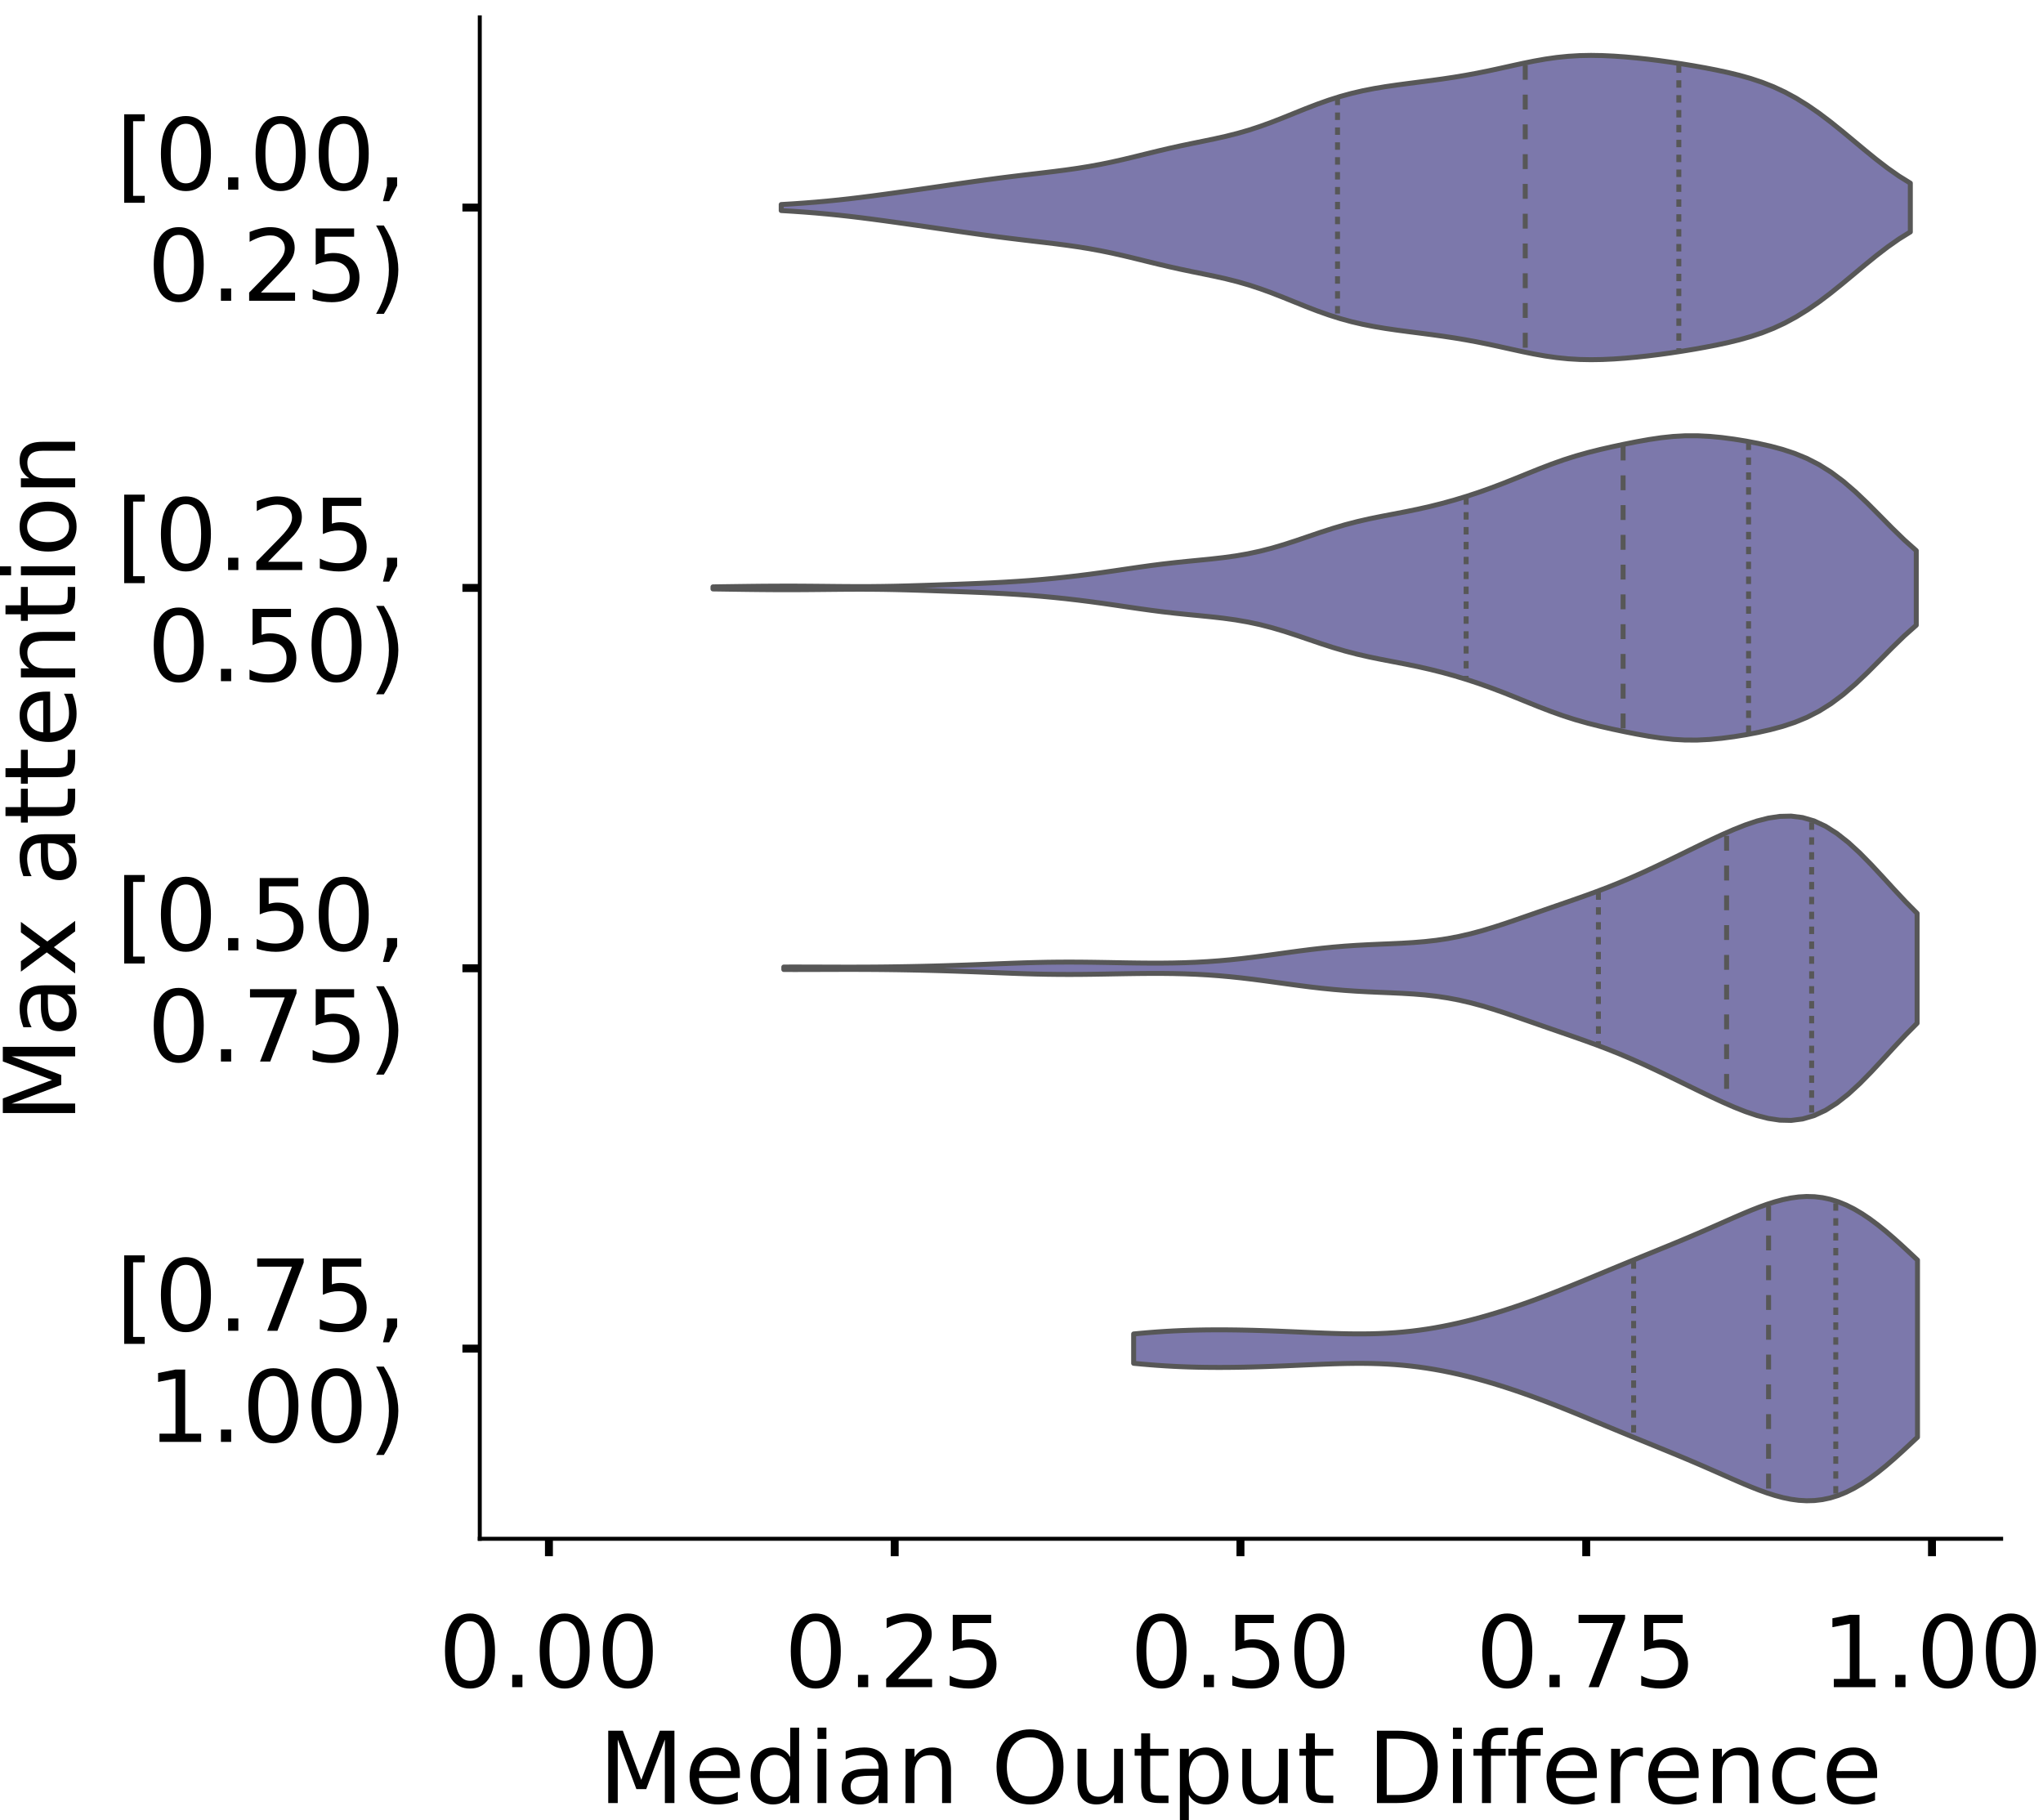 <?xml version="1.0" encoding="utf-8" standalone="no"?>
<!DOCTYPE svg PUBLIC "-//W3C//DTD SVG 1.1//EN"
  "http://www.w3.org/Graphics/SVG/1.1/DTD/svg11.dtd">
<!-- Created with matplotlib (https://matplotlib.org/) -->
<svg height="366.833pt" version="1.1" viewBox="0 0 411.77 366.833" width="411.77pt" xmlns="http://www.w3.org/2000/svg" xmlns:xlink="http://www.w3.org/1999/xlink">
 <defs>
  <style type="text/css">
*{stroke-linecap:butt;stroke-linejoin:round;}
  </style>
 </defs>
 <g id="figure_1">
  <g id="patch_1">
   <path d="M 0 366.833 
L 411.77 366.833 
L 411.77 -0 
L 0 -0 
z
" style="fill:#ffffff;"/>
  </g>
  <g id="axes_1">
   <g id="patch_2">
    <path d="M 96.7 310.133 
L 403.333 310.133 
L 403.333 3.5 
L 96.7 3.5 
z
" style="fill:#ffffff;"/>
   </g>
   <g id="PolyCollection_1">
    <defs>
     <path d="M 157.454 -324.397 
L 157.454 -325.612 
L 159.753 -325.751 
L 162.052 -325.911 
L 164.351 -326.092 
L 166.649 -326.298 
L 168.948 -326.528 
L 171.247 -326.781 
L 173.545 -327.057 
L 175.844 -327.35 
L 178.143 -327.658 
L 180.442 -327.975 
L 182.74 -328.299 
L 185.039 -328.628 
L 187.338 -328.959 
L 189.637 -329.292 
L 191.935 -329.625 
L 194.234 -329.956 
L 196.533 -330.281 
L 198.832 -330.598 
L 201.13 -330.904 
L 203.429 -331.195 
L 205.728 -331.475 
L 208.027 -331.746 
L 210.325 -332.015 
L 212.624 -332.293 
L 214.923 -332.59 
L 217.222 -332.919 
L 219.52 -333.29 
L 221.819 -333.711 
L 224.118 -334.183 
L 226.417 -334.701 
L 228.715 -335.252 
L 231.014 -335.818 
L 233.313 -336.38 
L 235.612 -336.92 
L 237.91 -337.431 
L 240.209 -337.912 
L 242.508 -338.38 
L 244.807 -338.856 
L 247.105 -339.369 
L 249.404 -339.948 
L 251.703 -340.61 
L 254.001 -341.363 
L 256.3 -342.199 
L 258.599 -343.096 
L 260.898 -344.025 
L 263.196 -344.948 
L 265.495 -345.833 
L 267.794 -346.649 
L 270.093 -347.377 
L 272.391 -348.008 
L 274.69 -348.543 
L 276.989 -348.994 
L 279.288 -349.376 
L 281.586 -349.71 
L 283.885 -350.016 
L 286.184 -350.31 
L 288.483 -350.61 
L 290.781 -350.927 
L 293.08 -351.273 
L 295.379 -351.656 
L 297.678 -352.08 
L 299.976 -352.544 
L 302.275 -353.039 
L 304.574 -353.549 
L 306.873 -354.051 
L 309.171 -354.518 
L 311.47 -354.926 
L 313.769 -355.253 
L 316.068 -355.486 
L 318.366 -355.623 
L 320.665 -355.668 
L 322.964 -355.63 
L 325.263 -355.524 
L 327.561 -355.361 
L 329.86 -355.151 
L 332.159 -354.901 
L 334.457 -354.616 
L 336.756 -354.298 
L 339.055 -353.95 
L 341.354 -353.572 
L 343.652 -353.163 
L 345.951 -352.717 
L 348.25 -352.223 
L 350.549 -351.663 
L 352.847 -351.015 
L 355.146 -350.251 
L 357.445 -349.345 
L 359.744 -348.276 
L 362.042 -347.03 
L 364.341 -345.605 
L 366.64 -344.012 
L 368.939 -342.274 
L 371.237 -340.427 
L 373.536 -338.518 
L 375.835 -336.601 
L 378.134 -334.731 
L 380.432 -332.965 
L 382.731 -331.35 
L 385.03 -329.923 
L 385.03 -320.085 
L 385.03 -320.085 
L 382.731 -318.658 
L 380.432 -317.044 
L 378.134 -315.277 
L 375.835 -313.408 
L 373.536 -311.49 
L 371.237 -309.581 
L 368.939 -307.735 
L 366.64 -305.997 
L 364.341 -304.403 
L 362.042 -302.978 
L 359.744 -301.732 
L 357.445 -300.663 
L 355.146 -299.757 
L 352.847 -298.993 
L 350.549 -298.345 
L 348.25 -297.785 
L 345.951 -297.292 
L 343.652 -296.846 
L 341.354 -296.436 
L 339.055 -296.058 
L 336.756 -295.71 
L 334.457 -295.392 
L 332.159 -295.107 
L 329.86 -294.858 
L 327.561 -294.648 
L 325.263 -294.485 
L 322.964 -294.378 
L 320.665 -294.341 
L 318.366 -294.385 
L 316.068 -294.522 
L 313.769 -294.756 
L 311.47 -295.083 
L 309.171 -295.49 
L 306.873 -295.957 
L 304.574 -296.459 
L 302.275 -296.969 
L 299.976 -297.464 
L 297.678 -297.928 
L 295.379 -298.352 
L 293.08 -298.735 
L 290.781 -299.081 
L 288.483 -299.399 
L 286.184 -299.698 
L 283.885 -299.993 
L 281.586 -300.298 
L 279.288 -300.632 
L 276.989 -301.015 
L 274.69 -301.465 
L 272.391 -302 
L 270.093 -302.631 
L 267.794 -303.359 
L 265.495 -304.175 
L 263.196 -305.06 
L 260.898 -305.984 
L 258.599 -306.912 
L 256.3 -307.81 
L 254.001 -308.645 
L 251.703 -309.398 
L 249.404 -310.06 
L 247.105 -310.639 
L 244.807 -311.153 
L 242.508 -311.629 
L 240.209 -312.096 
L 237.91 -312.578 
L 235.612 -313.088 
L 233.313 -313.629 
L 231.014 -314.19 
L 228.715 -314.757 
L 226.417 -315.307 
L 224.118 -315.825 
L 221.819 -316.297 
L 219.52 -316.718 
L 217.222 -317.089 
L 214.923 -317.418 
L 212.624 -317.716 
L 210.325 -317.993 
L 208.027 -318.262 
L 205.728 -318.533 
L 203.429 -318.813 
L 201.13 -319.105 
L 198.832 -319.41 
L 196.533 -319.727 
L 194.234 -320.053 
L 191.935 -320.384 
L 189.637 -320.717 
L 187.338 -321.05 
L 185.039 -321.381 
L 182.74 -321.709 
L 180.442 -322.033 
L 178.143 -322.351 
L 175.844 -322.658 
L 173.545 -322.952 
L 171.247 -323.227 
L 168.948 -323.481 
L 166.649 -323.71 
L 164.351 -323.916 
L 162.052 -324.098 
L 159.753 -324.257 
L 157.454 -324.397 
z
" id="m3f130616fd" style="stroke:#575757;"/>
    </defs>
    <g clip-path="url(#pc9ed2c57e3)">
     <use style="fill:#7c78ab;stroke:#575757;" x="0" xlink:href="#m3f130616fd" y="366.833"/>
    </g>
   </g>
   <g id="PolyCollection_2">
    <defs>
     <path d="M 143.702 -248.136 
L 143.702 -248.555 
L 146.152 -248.591 
L 148.601 -248.625 
L 151.051 -248.657 
L 153.501 -248.684 
L 155.951 -248.701 
L 158.4 -248.708 
L 160.85 -248.704 
L 163.3 -248.688 
L 165.75 -248.665 
L 168.199 -248.64 
L 170.649 -248.619 
L 173.099 -248.61 
L 175.549 -248.616 
L 177.998 -248.642 
L 180.448 -248.686 
L 182.898 -248.747 
L 185.348 -248.821 
L 187.797 -248.901 
L 190.247 -248.987 
L 192.697 -249.074 
L 195.147 -249.166 
L 197.596 -249.264 
L 200.046 -249.375 
L 202.496 -249.504 
L 204.946 -249.654 
L 207.395 -249.829 
L 209.845 -250.03 
L 212.295 -250.257 
L 214.745 -250.512 
L 217.194 -250.793 
L 219.644 -251.102 
L 222.094 -251.434 
L 224.544 -251.786 
L 226.993 -252.146 
L 229.443 -252.504 
L 231.893 -252.845 
L 234.343 -253.159 
L 236.792 -253.44 
L 239.242 -253.693 
L 241.692 -253.931 
L 244.142 -254.176 
L 246.591 -254.454 
L 249.041 -254.793 
L 251.491 -255.217 
L 253.941 -255.741 
L 256.39 -256.37 
L 258.84 -257.094 
L 261.29 -257.89 
L 263.74 -258.724 
L 266.189 -259.555 
L 268.639 -260.346 
L 271.089 -261.067 
L 273.539 -261.705 
L 275.988 -262.265 
L 278.438 -262.765 
L 280.888 -263.236 
L 283.338 -263.709 
L 285.787 -264.213 
L 288.237 -264.766 
L 290.687 -265.38 
L 293.137 -266.058 
L 295.586 -266.8 
L 298.036 -267.606 
L 300.486 -268.476 
L 302.936 -269.403 
L 305.385 -270.375 
L 307.835 -271.37 
L 310.285 -272.356 
L 312.735 -273.297 
L 315.184 -274.165 
L 317.634 -274.942 
L 320.084 -275.631 
L 322.533 -276.245 
L 324.983 -276.803 
L 327.433 -277.324 
L 329.883 -277.808 
L 332.332 -278.245 
L 334.782 -278.608 
L 337.232 -278.869 
L 339.682 -279.006 
L 342.131 -279.009 
L 344.581 -278.885 
L 347.031 -278.652 
L 349.481 -278.329 
L 351.93 -277.933 
L 354.38 -277.466 
L 356.83 -276.917 
L 359.28 -276.258 
L 361.729 -275.449 
L 364.179 -274.442 
L 366.629 -273.187 
L 369.079 -271.649 
L 371.528 -269.815 
L 373.978 -267.704 
L 376.428 -265.372 
L 378.878 -262.91 
L 381.327 -260.429 
L 383.777 -258.045 
L 386.227 -255.862 
L 386.227 -240.829 
L 386.227 -240.829 
L 383.777 -238.647 
L 381.327 -236.263 
L 378.878 -233.782 
L 376.428 -231.32 
L 373.978 -228.988 
L 371.528 -226.877 
L 369.079 -225.042 
L 366.629 -223.504 
L 364.179 -222.25 
L 361.729 -221.243 
L 359.28 -220.434 
L 356.83 -219.775 
L 354.38 -219.226 
L 351.93 -218.759 
L 349.481 -218.362 
L 347.031 -218.04 
L 344.581 -217.806 
L 342.131 -217.683 
L 339.682 -217.686 
L 337.232 -217.822 
L 334.782 -218.083 
L 332.332 -218.447 
L 329.883 -218.883 
L 327.433 -219.368 
L 324.983 -219.888 
L 322.533 -220.447 
L 320.084 -221.061 
L 317.634 -221.749 
L 315.184 -222.527 
L 312.735 -223.395 
L 310.285 -224.336 
L 307.835 -225.321 
L 305.385 -226.316 
L 302.936 -227.289 
L 300.486 -228.216 
L 298.036 -229.085 
L 295.586 -229.892 
L 293.137 -230.634 
L 290.687 -231.312 
L 288.237 -231.925 
L 285.787 -232.479 
L 283.338 -232.982 
L 280.888 -233.456 
L 278.438 -233.926 
L 275.988 -234.427 
L 273.539 -234.987 
L 271.089 -235.625 
L 268.639 -236.346 
L 266.189 -237.136 
L 263.74 -237.968 
L 261.29 -238.801 
L 258.84 -239.598 
L 256.39 -240.322 
L 253.941 -240.951 
L 251.491 -241.475 
L 249.041 -241.898 
L 246.591 -242.237 
L 244.142 -242.515 
L 241.692 -242.76 
L 239.242 -242.998 
L 236.792 -243.252 
L 234.343 -243.533 
L 231.893 -243.847 
L 229.443 -244.188 
L 226.993 -244.545 
L 224.544 -244.906 
L 222.094 -245.257 
L 219.644 -245.59 
L 217.194 -245.898 
L 214.745 -246.18 
L 212.295 -246.435 
L 209.845 -246.662 
L 207.395 -246.863 
L 204.946 -247.038 
L 202.496 -247.188 
L 200.046 -247.316 
L 197.596 -247.427 
L 195.147 -247.526 
L 192.697 -247.617 
L 190.247 -247.705 
L 187.797 -247.79 
L 185.348 -247.871 
L 182.898 -247.944 
L 180.448 -248.005 
L 177.998 -248.05 
L 175.549 -248.075 
L 173.099 -248.082 
L 170.649 -248.073 
L 168.199 -248.052 
L 165.75 -248.027 
L 163.3 -248.004 
L 160.85 -247.988 
L 158.4 -247.983 
L 155.951 -247.99 
L 153.501 -248.008 
L 151.051 -248.034 
L 148.601 -248.066 
L 146.152 -248.101 
L 143.702 -248.136 
z
" id="mb3dd9a655b" style="stroke:#575757;"/>
    </defs>
    <g clip-path="url(#pc9ed2c57e3)">
     <use style="fill:#7c78ab;stroke:#575757;" x="0" xlink:href="#mb3dd9a655b" y="366.833"/>
    </g>
   </g>
   <g id="PolyCollection_3">
    <defs>
     <path d="M 157.978 -171.437 
L 157.978 -171.938 
L 160.285 -171.941 
L 162.593 -171.938 
L 164.9 -171.931 
L 167.207 -171.923 
L 169.514 -171.917 
L 171.822 -171.915 
L 174.129 -171.921 
L 176.436 -171.934 
L 178.743 -171.956 
L 181.05 -171.987 
L 183.358 -172.026 
L 185.665 -172.073 
L 187.972 -172.129 
L 190.279 -172.193 
L 192.587 -172.265 
L 194.894 -172.345 
L 197.201 -172.431 
L 199.508 -172.522 
L 201.815 -172.614 
L 204.123 -172.702 
L 206.43 -172.782 
L 208.737 -172.847 
L 211.044 -172.896 
L 213.352 -172.924 
L 215.659 -172.932 
L 217.966 -172.921 
L 220.273 -172.894 
L 222.58 -172.858 
L 224.888 -172.816 
L 227.195 -172.776 
L 229.502 -172.744 
L 231.809 -172.725 
L 234.116 -172.725 
L 236.424 -172.751 
L 238.731 -172.806 
L 241.038 -172.895 
L 243.345 -173.022 
L 245.653 -173.189 
L 247.96 -173.395 
L 250.267 -173.638 
L 252.574 -173.914 
L 254.881 -174.215 
L 257.189 -174.53 
L 259.496 -174.85 
L 261.803 -175.162 
L 264.11 -175.456 
L 266.418 -175.721 
L 268.725 -175.952 
L 271.032 -176.146 
L 273.339 -176.302 
L 275.646 -176.427 
L 277.954 -176.531 
L 280.261 -176.627 
L 282.568 -176.735 
L 284.875 -176.873 
L 287.183 -177.063 
L 289.49 -177.323 
L 291.797 -177.668 
L 294.104 -178.107 
L 296.411 -178.641 
L 298.719 -179.261 
L 301.026 -179.955 
L 303.333 -180.704 
L 305.64 -181.488 
L 307.948 -182.288 
L 310.255 -183.091 
L 312.562 -183.891 
L 314.869 -184.688 
L 317.176 -185.488 
L 319.484 -186.302 
L 321.791 -187.143 
L 324.098 -188.022 
L 326.405 -188.947 
L 328.712 -189.921 
L 331.02 -190.943 
L 333.327 -192.007 
L 335.634 -193.104 
L 337.941 -194.222 
L 340.249 -195.35 
L 342.556 -196.475 
L 344.863 -197.582 
L 347.17 -198.652 
L 349.477 -199.661 
L 351.785 -200.576 
L 354.092 -201.354 
L 356.399 -201.946 
L 358.706 -202.297 
L 361.014 -202.351 
L 363.321 -202.059 
L 365.628 -201.386 
L 367.935 -200.313 
L 370.242 -198.85 
L 372.55 -197.029 
L 374.857 -194.907 
L 377.164 -192.562 
L 379.471 -190.083 
L 381.779 -187.564 
L 384.086 -185.099 
L 386.393 -182.766 
L 386.393 -160.609 
L 386.393 -160.609 
L 384.086 -158.276 
L 381.779 -155.811 
L 379.471 -153.292 
L 377.164 -150.813 
L 374.857 -148.468 
L 372.55 -146.346 
L 370.242 -144.525 
L 367.935 -143.062 
L 365.628 -141.989 
L 363.321 -141.316 
L 361.014 -141.024 
L 358.706 -141.078 
L 356.399 -141.429 
L 354.092 -142.021 
L 351.785 -142.799 
L 349.477 -143.714 
L 347.17 -144.723 
L 344.863 -145.793 
L 342.556 -146.9 
L 340.249 -148.025 
L 337.941 -149.153 
L 335.634 -150.271 
L 333.327 -151.368 
L 331.02 -152.432 
L 328.712 -153.454 
L 326.405 -154.428 
L 324.098 -155.353 
L 321.791 -156.232 
L 319.484 -157.073 
L 317.176 -157.887 
L 314.869 -158.687 
L 312.562 -159.484 
L 310.255 -160.284 
L 307.948 -161.087 
L 305.64 -161.887 
L 303.333 -162.671 
L 301.026 -163.42 
L 298.719 -164.114 
L 296.411 -164.734 
L 294.104 -165.268 
L 291.797 -165.707 
L 289.49 -166.052 
L 287.183 -166.312 
L 284.875 -166.502 
L 282.568 -166.64 
L 280.261 -166.748 
L 277.954 -166.844 
L 275.646 -166.948 
L 273.339 -167.073 
L 271.032 -167.229 
L 268.725 -167.423 
L 266.418 -167.654 
L 264.11 -167.919 
L 261.803 -168.213 
L 259.496 -168.525 
L 257.189 -168.845 
L 254.881 -169.16 
L 252.574 -169.461 
L 250.267 -169.737 
L 247.96 -169.98 
L 245.653 -170.186 
L 243.345 -170.353 
L 241.038 -170.48 
L 238.731 -170.569 
L 236.424 -170.624 
L 234.116 -170.65 
L 231.809 -170.65 
L 229.502 -170.631 
L 227.195 -170.599 
L 224.888 -170.559 
L 222.58 -170.517 
L 220.273 -170.481 
L 217.966 -170.454 
L 215.659 -170.443 
L 213.352 -170.451 
L 211.044 -170.479 
L 208.737 -170.528 
L 206.43 -170.593 
L 204.123 -170.673 
L 201.815 -170.761 
L 199.508 -170.853 
L 197.201 -170.944 
L 194.894 -171.03 
L 192.587 -171.11 
L 190.279 -171.182 
L 187.972 -171.246 
L 185.665 -171.302 
L 183.358 -171.349 
L 181.05 -171.388 
L 178.743 -171.419 
L 176.436 -171.441 
L 174.129 -171.454 
L 171.822 -171.46 
L 169.514 -171.458 
L 167.207 -171.452 
L 164.9 -171.444 
L 162.593 -171.437 
L 160.285 -171.434 
L 157.978 -171.437 
z
" id="m6565a31b4c" style="stroke:#575757;"/>
    </defs>
    <g clip-path="url(#pc9ed2c57e3)">
     <use style="fill:#7c78ab;stroke:#575757;" x="0" xlink:href="#m6565a31b4c" y="366.833"/>
    </g>
   </g>
   <g id="PolyCollection_4">
    <defs>
     <path d="M 228.488 -92.071 
L 228.488 -97.988 
L 230.084 -98.137 
L 231.68 -98.274 
L 233.275 -98.396 
L 234.871 -98.502 
L 236.467 -98.592 
L 238.063 -98.666 
L 239.659 -98.725 
L 241.255 -98.769 
L 242.85 -98.798 
L 244.446 -98.813 
L 246.042 -98.817 
L 247.638 -98.808 
L 249.234 -98.789 
L 250.829 -98.76 
L 252.425 -98.723 
L 254.021 -98.677 
L 255.617 -98.625 
L 257.213 -98.566 
L 258.808 -98.502 
L 260.404 -98.435 
L 262 -98.365 
L 263.596 -98.294 
L 265.192 -98.225 
L 266.787 -98.161 
L 268.383 -98.103 
L 269.979 -98.055 
L 271.575 -98.019 
L 273.171 -98 
L 274.766 -97.999 
L 276.362 -98.02 
L 277.958 -98.066 
L 279.554 -98.138 
L 281.15 -98.24 
L 282.745 -98.372 
L 284.341 -98.535 
L 285.937 -98.731 
L 287.533 -98.959 
L 289.129 -99.218 
L 290.724 -99.51 
L 292.32 -99.831 
L 293.916 -100.183 
L 295.512 -100.562 
L 297.108 -100.969 
L 298.704 -101.402 
L 300.299 -101.86 
L 301.895 -102.341 
L 303.491 -102.844 
L 305.087 -103.369 
L 306.683 -103.914 
L 308.278 -104.478 
L 309.874 -105.06 
L 311.47 -105.659 
L 313.066 -106.273 
L 314.662 -106.901 
L 316.257 -107.539 
L 317.853 -108.187 
L 319.449 -108.842 
L 321.045 -109.501 
L 322.641 -110.163 
L 324.236 -110.825 
L 325.832 -111.486 
L 327.428 -112.145 
L 329.024 -112.801 
L 330.62 -113.454 
L 332.215 -114.105 
L 333.811 -114.756 
L 335.407 -115.407 
L 337.003 -116.063 
L 338.599 -116.724 
L 340.194 -117.393 
L 341.79 -118.072 
L 343.386 -118.76 
L 344.982 -119.457 
L 346.578 -120.161 
L 348.173 -120.866 
L 349.769 -121.567 
L 351.365 -122.254 
L 352.961 -122.917 
L 354.557 -123.543 
L 356.152 -124.118 
L 357.748 -124.626 
L 359.344 -125.053 
L 360.94 -125.383 
L 362.536 -125.601 
L 364.132 -125.692 
L 365.727 -125.647 
L 367.323 -125.457 
L 368.919 -125.114 
L 370.515 -124.616 
L 372.111 -123.965 
L 373.706 -123.165 
L 375.302 -122.222 
L 376.898 -121.149 
L 378.494 -119.959 
L 380.09 -118.668 
L 381.685 -117.295 
L 383.281 -115.859 
L 384.877 -114.38 
L 386.473 -112.88 
L 386.473 -77.178 
L 386.473 -77.178 
L 384.877 -75.678 
L 383.281 -74.2 
L 381.685 -72.764 
L 380.09 -71.39 
L 378.494 -70.1 
L 376.898 -68.909 
L 375.302 -67.836 
L 373.706 -66.894 
L 372.111 -66.093 
L 370.515 -65.442 
L 368.919 -64.945 
L 367.323 -64.602 
L 365.727 -64.411 
L 364.132 -64.366 
L 362.536 -64.458 
L 360.94 -64.675 
L 359.344 -65.005 
L 357.748 -65.432 
L 356.152 -65.941 
L 354.557 -66.515 
L 352.961 -67.141 
L 351.365 -67.804 
L 349.769 -68.491 
L 348.173 -69.192 
L 346.578 -69.897 
L 344.982 -70.601 
L 343.386 -71.298 
L 341.79 -71.987 
L 340.194 -72.665 
L 338.599 -73.334 
L 337.003 -73.996 
L 335.407 -74.651 
L 333.811 -75.303 
L 332.215 -75.953 
L 330.62 -76.604 
L 329.024 -77.257 
L 327.428 -77.913 
L 325.832 -78.572 
L 324.236 -79.233 
L 322.641 -79.895 
L 321.045 -80.557 
L 319.449 -81.217 
L 317.853 -81.871 
L 316.257 -82.519 
L 314.662 -83.158 
L 313.066 -83.785 
L 311.47 -84.399 
L 309.874 -84.998 
L 308.278 -85.58 
L 306.683 -86.144 
L 305.087 -86.69 
L 303.491 -87.214 
L 301.895 -87.718 
L 300.299 -88.199 
L 298.704 -88.656 
L 297.108 -89.089 
L 295.512 -89.496 
L 293.916 -89.876 
L 292.32 -90.227 
L 290.724 -90.549 
L 289.129 -90.84 
L 287.533 -91.1 
L 285.937 -91.328 
L 284.341 -91.523 
L 282.745 -91.686 
L 281.15 -91.818 
L 279.554 -91.92 
L 277.958 -91.992 
L 276.362 -92.038 
L 274.766 -92.059 
L 273.171 -92.059 
L 271.575 -92.039 
L 269.979 -92.004 
L 268.383 -91.955 
L 266.787 -91.897 
L 265.192 -91.833 
L 263.596 -91.764 
L 262 -91.694 
L 260.404 -91.624 
L 258.808 -91.556 
L 257.213 -91.492 
L 255.617 -91.434 
L 254.021 -91.381 
L 252.425 -91.335 
L 250.829 -91.298 
L 249.234 -91.269 
L 247.638 -91.25 
L 246.042 -91.242 
L 244.446 -91.245 
L 242.85 -91.261 
L 241.255 -91.29 
L 239.659 -91.333 
L 238.063 -91.392 
L 236.467 -91.466 
L 234.871 -91.557 
L 233.275 -91.663 
L 231.68 -91.785 
L 230.084 -91.921 
L 228.488 -92.071 
z
" id="m3237b657db" style="stroke:#575757;"/>
    </defs>
    <g clip-path="url(#pc9ed2c57e3)">
     <use style="fill:#7c78ab;stroke:#575757;" x="0" xlink:href="#m3237b657db" y="366.833"/>
    </g>
   </g>
   <g id="patch_3">
    <path clip-path="url(#pc9ed2c57e3)" d="M 110.638 41.829 
L 110.638 41.829 
L 110.638 41.829 
L 110.638 41.829 
z
" style="fill:#7c78ab;stroke:#575757;stroke-linejoin:miter;stroke-width:0.5;"/>
   </g>
   <g id="matplotlib.axis_1">
    <g id="xtick_1">
     <g id="line2d_1">
      <defs>
       <path d="M 0 0 
L 0 3.5 
" id="m55eb2ffd15" style="stroke:#000000;stroke-width:1.6;"/>
      </defs>
      <g>
       <use style="stroke:#000000;stroke-width:1.6;" x="110.638" xlink:href="#m55eb2ffd15" y="310.133"/>
      </g>
     </g>
     <g id="text_1">
      <!-- 0.00 -->
      <defs>
       <path d="M 31.781 66.406 
Q 24.172 66.406 20.328 58.906 
Q 16.5 51.422 16.5 36.375 
Q 16.5 21.391 20.328 13.891 
Q 24.172 6.391 31.781 6.391 
Q 39.453 6.391 43.281 13.891 
Q 47.125 21.391 47.125 36.375 
Q 47.125 51.422 43.281 58.906 
Q 39.453 66.406 31.781 66.406 
z
M 31.781 74.219 
Q 44.047 74.219 50.516 64.516 
Q 56.984 54.828 56.984 36.375 
Q 56.984 17.969 50.516 8.266 
Q 44.047 -1.422 31.781 -1.422 
Q 19.531 -1.422 13.062 8.266 
Q 6.594 17.969 6.594 36.375 
Q 6.594 54.828 13.062 64.516 
Q 19.531 74.219 31.781 74.219 
z
" id="DejaVuSans-48"/>
       <path d="M 10.688 12.406 
L 21 12.406 
L 21 0 
L 10.688 0 
z
" id="DejaVuSans-46"/>
      </defs>
      <g transform="translate(88.372 340.03)scale(0.2 -0.2)">
       <use xlink:href="#DejaVuSans-48"/>
       <use x="63.623" xlink:href="#DejaVuSans-46"/>
       <use x="95.41" xlink:href="#DejaVuSans-48"/>
       <use x="159.033" xlink:href="#DejaVuSans-48"/>
      </g>
     </g>
    </g>
    <g id="xtick_2">
     <g id="line2d_2">
      <g>
       <use style="stroke:#000000;stroke-width:1.6;" x="180.327" xlink:href="#m55eb2ffd15" y="310.133"/>
      </g>
     </g>
     <g id="text_2">
      <!-- 0.25 -->
      <defs>
       <path d="M 19.188 8.297 
L 53.609 8.297 
L 53.609 0 
L 7.328 0 
L 7.328 8.297 
Q 12.938 14.109 22.625 23.891 
Q 32.328 33.688 34.812 36.531 
Q 39.547 41.844 41.422 45.531 
Q 43.312 49.219 43.312 52.781 
Q 43.312 58.594 39.234 62.25 
Q 35.156 65.922 28.609 65.922 
Q 23.969 65.922 18.812 64.312 
Q 13.672 62.703 7.812 59.422 
L 7.812 69.391 
Q 13.766 71.781 18.938 73 
Q 24.125 74.219 28.422 74.219 
Q 39.75 74.219 46.484 68.547 
Q 53.219 62.891 53.219 53.422 
Q 53.219 48.922 51.531 44.891 
Q 49.859 40.875 45.406 35.406 
Q 44.188 33.984 37.641 27.219 
Q 31.109 20.453 19.188 8.297 
z
" id="DejaVuSans-50"/>
       <path d="M 10.797 72.906 
L 49.516 72.906 
L 49.516 64.594 
L 19.828 64.594 
L 19.828 46.734 
Q 21.969 47.469 24.109 47.828 
Q 26.266 48.188 28.422 48.188 
Q 40.625 48.188 47.75 41.5 
Q 54.891 34.812 54.891 23.391 
Q 54.891 11.625 47.562 5.094 
Q 40.234 -1.422 26.906 -1.422 
Q 22.312 -1.422 17.547 -0.641 
Q 12.797 0.141 7.719 1.703 
L 7.719 11.625 
Q 12.109 9.234 16.797 8.062 
Q 21.484 6.891 26.703 6.891 
Q 35.156 6.891 40.078 11.328 
Q 45.016 15.766 45.016 23.391 
Q 45.016 31 40.078 35.438 
Q 35.156 39.891 26.703 39.891 
Q 22.75 39.891 18.812 39.016 
Q 14.891 38.141 10.797 36.281 
z
" id="DejaVuSans-53"/>
      </defs>
      <g transform="translate(158.062 340.03)scale(0.2 -0.2)">
       <use xlink:href="#DejaVuSans-48"/>
       <use x="63.623" xlink:href="#DejaVuSans-46"/>
       <use x="95.41" xlink:href="#DejaVuSans-50"/>
       <use x="159.033" xlink:href="#DejaVuSans-53"/>
      </g>
     </g>
    </g>
    <g id="xtick_3">
     <g id="line2d_3">
      <g>
       <use style="stroke:#000000;stroke-width:1.6;" x="250.017" xlink:href="#m55eb2ffd15" y="310.133"/>
      </g>
     </g>
     <g id="text_3">
      <!-- 0.50 -->
      <g transform="translate(227.751 340.03)scale(0.2 -0.2)">
       <use xlink:href="#DejaVuSans-48"/>
       <use x="63.623" xlink:href="#DejaVuSans-46"/>
       <use x="95.41" xlink:href="#DejaVuSans-53"/>
       <use x="159.033" xlink:href="#DejaVuSans-48"/>
      </g>
     </g>
    </g>
    <g id="xtick_4">
     <g id="line2d_4">
      <g>
       <use style="stroke:#000000;stroke-width:1.6;" x="319.706" xlink:href="#m55eb2ffd15" y="310.133"/>
      </g>
     </g>
     <g id="text_4">
      <!-- 0.75 -->
      <defs>
       <path d="M 8.203 72.906 
L 55.078 72.906 
L 55.078 68.703 
L 28.609 0 
L 18.312 0 
L 43.219 64.594 
L 8.203 64.594 
z
" id="DejaVuSans-55"/>
      </defs>
      <g transform="translate(297.44 340.03)scale(0.2 -0.2)">
       <use xlink:href="#DejaVuSans-48"/>
       <use x="63.623" xlink:href="#DejaVuSans-46"/>
       <use x="95.41" xlink:href="#DejaVuSans-55"/>
       <use x="159.033" xlink:href="#DejaVuSans-53"/>
      </g>
     </g>
    </g>
    <g id="xtick_5">
     <g id="line2d_5">
      <g>
       <use style="stroke:#000000;stroke-width:1.6;" x="389.395" xlink:href="#m55eb2ffd15" y="310.133"/>
      </g>
     </g>
     <g id="text_5">
      <!-- 1.00 -->
      <defs>
       <path d="M 12.406 8.297 
L 28.516 8.297 
L 28.516 63.922 
L 10.984 60.406 
L 10.984 69.391 
L 28.422 72.906 
L 38.281 72.906 
L 38.281 8.297 
L 54.391 8.297 
L 54.391 0 
L 12.406 0 
z
" id="DejaVuSans-49"/>
      </defs>
      <g transform="translate(367.13 340.03)scale(0.2 -0.2)">
       <use xlink:href="#DejaVuSans-49"/>
       <use x="63.623" xlink:href="#DejaVuSans-46"/>
       <use x="95.41" xlink:href="#DejaVuSans-48"/>
       <use x="159.033" xlink:href="#DejaVuSans-48"/>
      </g>
     </g>
    </g>
    <g id="text_6">
     <!-- Median Output Difference -->
     <defs>
      <path d="M 9.812 72.906 
L 24.516 72.906 
L 43.109 23.297 
L 61.812 72.906 
L 76.516 72.906 
L 76.516 0 
L 66.891 0 
L 66.891 64.016 
L 48.094 14.016 
L 38.188 14.016 
L 19.391 64.016 
L 19.391 0 
L 9.812 0 
z
" id="DejaVuSans-77"/>
      <path d="M 56.203 29.594 
L 56.203 25.203 
L 14.891 25.203 
Q 15.484 15.922 20.484 11.062 
Q 25.484 6.203 34.422 6.203 
Q 39.594 6.203 44.453 7.469 
Q 49.312 8.734 54.109 11.281 
L 54.109 2.781 
Q 49.266 0.734 44.188 -0.344 
Q 39.109 -1.422 33.891 -1.422 
Q 20.797 -1.422 13.156 6.188 
Q 5.516 13.812 5.516 26.812 
Q 5.516 40.234 12.766 48.109 
Q 20.016 56 32.328 56 
Q 43.359 56 49.781 48.891 
Q 56.203 41.797 56.203 29.594 
z
M 47.219 32.234 
Q 47.125 39.594 43.094 43.984 
Q 39.062 48.391 32.422 48.391 
Q 24.906 48.391 20.391 44.141 
Q 15.875 39.891 15.188 32.172 
z
" id="DejaVuSans-101"/>
      <path d="M 45.406 46.391 
L 45.406 75.984 
L 54.391 75.984 
L 54.391 0 
L 45.406 0 
L 45.406 8.203 
Q 42.578 3.328 38.25 0.953 
Q 33.938 -1.422 27.875 -1.422 
Q 17.969 -1.422 11.734 6.484 
Q 5.516 14.406 5.516 27.297 
Q 5.516 40.188 11.734 48.094 
Q 17.969 56 27.875 56 
Q 33.938 56 38.25 53.625 
Q 42.578 51.266 45.406 46.391 
z
M 14.797 27.297 
Q 14.797 17.391 18.875 11.75 
Q 22.953 6.109 30.078 6.109 
Q 37.203 6.109 41.297 11.75 
Q 45.406 17.391 45.406 27.297 
Q 45.406 37.203 41.297 42.844 
Q 37.203 48.484 30.078 48.484 
Q 22.953 48.484 18.875 42.844 
Q 14.797 37.203 14.797 27.297 
z
" id="DejaVuSans-100"/>
      <path d="M 9.422 54.688 
L 18.406 54.688 
L 18.406 0 
L 9.422 0 
z
M 9.422 75.984 
L 18.406 75.984 
L 18.406 64.594 
L 9.422 64.594 
z
" id="DejaVuSans-105"/>
      <path d="M 34.281 27.484 
Q 23.391 27.484 19.188 25 
Q 14.984 22.516 14.984 16.5 
Q 14.984 11.719 18.141 8.906 
Q 21.297 6.109 26.703 6.109 
Q 34.188 6.109 38.703 11.406 
Q 43.219 16.703 43.219 25.484 
L 43.219 27.484 
z
M 52.203 31.203 
L 52.203 0 
L 43.219 0 
L 43.219 8.297 
Q 40.141 3.328 35.547 0.953 
Q 30.953 -1.422 24.312 -1.422 
Q 15.922 -1.422 10.953 3.297 
Q 6 8.016 6 15.922 
Q 6 25.141 12.172 29.828 
Q 18.359 34.516 30.609 34.516 
L 43.219 34.516 
L 43.219 35.406 
Q 43.219 41.609 39.141 45 
Q 35.062 48.391 27.688 48.391 
Q 23 48.391 18.547 47.266 
Q 14.109 46.141 10.016 43.891 
L 10.016 52.203 
Q 14.938 54.109 19.578 55.047 
Q 24.219 56 28.609 56 
Q 40.484 56 46.344 49.844 
Q 52.203 43.703 52.203 31.203 
z
" id="DejaVuSans-97"/>
      <path d="M 54.891 33.016 
L 54.891 0 
L 45.906 0 
L 45.906 32.719 
Q 45.906 40.484 42.875 44.328 
Q 39.844 48.188 33.797 48.188 
Q 26.516 48.188 22.312 43.547 
Q 18.109 38.922 18.109 30.906 
L 18.109 0 
L 9.078 0 
L 9.078 54.688 
L 18.109 54.688 
L 18.109 46.188 
Q 21.344 51.125 25.703 53.562 
Q 30.078 56 35.797 56 
Q 45.219 56 50.047 50.172 
Q 54.891 44.344 54.891 33.016 
z
" id="DejaVuSans-110"/>
      <path id="DejaVuSans-32"/>
      <path d="M 39.406 66.219 
Q 28.656 66.219 22.328 58.203 
Q 16.016 50.203 16.016 36.375 
Q 16.016 22.609 22.328 14.594 
Q 28.656 6.594 39.406 6.594 
Q 50.141 6.594 56.422 14.594 
Q 62.703 22.609 62.703 36.375 
Q 62.703 50.203 56.422 58.203 
Q 50.141 66.219 39.406 66.219 
z
M 39.406 74.219 
Q 54.734 74.219 63.906 63.938 
Q 73.094 53.656 73.094 36.375 
Q 73.094 19.141 63.906 8.859 
Q 54.734 -1.422 39.406 -1.422 
Q 24.031 -1.422 14.812 8.828 
Q 5.609 19.094 5.609 36.375 
Q 5.609 53.656 14.812 63.938 
Q 24.031 74.219 39.406 74.219 
z
" id="DejaVuSans-79"/>
      <path d="M 8.5 21.578 
L 8.5 54.688 
L 17.484 54.688 
L 17.484 21.922 
Q 17.484 14.156 20.5 10.266 
Q 23.531 6.391 29.594 6.391 
Q 36.859 6.391 41.078 11.031 
Q 45.312 15.672 45.312 23.688 
L 45.312 54.688 
L 54.297 54.688 
L 54.297 0 
L 45.312 0 
L 45.312 8.406 
Q 42.047 3.422 37.719 1 
Q 33.406 -1.422 27.688 -1.422 
Q 18.266 -1.422 13.375 4.438 
Q 8.5 10.297 8.5 21.578 
z
M 31.109 56 
z
" id="DejaVuSans-117"/>
      <path d="M 18.312 70.219 
L 18.312 54.688 
L 36.812 54.688 
L 36.812 47.703 
L 18.312 47.703 
L 18.312 18.016 
Q 18.312 11.328 20.141 9.422 
Q 21.969 7.516 27.594 7.516 
L 36.812 7.516 
L 36.812 0 
L 27.594 0 
Q 17.188 0 13.234 3.875 
Q 9.281 7.766 9.281 18.016 
L 9.281 47.703 
L 2.688 47.703 
L 2.688 54.688 
L 9.281 54.688 
L 9.281 70.219 
z
" id="DejaVuSans-116"/>
      <path d="M 18.109 8.203 
L 18.109 -20.797 
L 9.078 -20.797 
L 9.078 54.688 
L 18.109 54.688 
L 18.109 46.391 
Q 20.953 51.266 25.266 53.625 
Q 29.594 56 35.594 56 
Q 45.562 56 51.781 48.094 
Q 58.016 40.188 58.016 27.297 
Q 58.016 14.406 51.781 6.484 
Q 45.562 -1.422 35.594 -1.422 
Q 29.594 -1.422 25.266 0.953 
Q 20.953 3.328 18.109 8.203 
z
M 48.688 27.297 
Q 48.688 37.203 44.609 42.844 
Q 40.531 48.484 33.406 48.484 
Q 26.266 48.484 22.188 42.844 
Q 18.109 37.203 18.109 27.297 
Q 18.109 17.391 22.188 11.75 
Q 26.266 6.109 33.406 6.109 
Q 40.531 6.109 44.609 11.75 
Q 48.688 17.391 48.688 27.297 
z
" id="DejaVuSans-112"/>
      <path d="M 19.672 64.797 
L 19.672 8.109 
L 31.594 8.109 
Q 46.688 8.109 53.688 14.938 
Q 60.688 21.781 60.688 36.531 
Q 60.688 51.172 53.688 57.984 
Q 46.688 64.797 31.594 64.797 
z
M 9.812 72.906 
L 30.078 72.906 
Q 51.266 72.906 61.172 64.094 
Q 71.094 55.281 71.094 36.531 
Q 71.094 17.672 61.125 8.828 
Q 51.172 0 30.078 0 
L 9.812 0 
z
" id="DejaVuSans-68"/>
      <path d="M 37.109 75.984 
L 37.109 68.5 
L 28.516 68.5 
Q 23.688 68.5 21.797 66.547 
Q 19.922 64.594 19.922 59.516 
L 19.922 54.688 
L 34.719 54.688 
L 34.719 47.703 
L 19.922 47.703 
L 19.922 0 
L 10.891 0 
L 10.891 47.703 
L 2.297 47.703 
L 2.297 54.688 
L 10.891 54.688 
L 10.891 58.5 
Q 10.891 67.625 15.141 71.797 
Q 19.391 75.984 28.609 75.984 
z
" id="DejaVuSans-102"/>
      <path d="M 41.109 46.297 
Q 39.594 47.172 37.812 47.578 
Q 36.031 48 33.891 48 
Q 26.266 48 22.188 43.047 
Q 18.109 38.094 18.109 28.812 
L 18.109 0 
L 9.078 0 
L 9.078 54.688 
L 18.109 54.688 
L 18.109 46.188 
Q 20.953 51.172 25.484 53.578 
Q 30.031 56 36.531 56 
Q 37.453 56 38.578 55.875 
Q 39.703 55.766 41.062 55.516 
z
" id="DejaVuSans-114"/>
      <path d="M 48.781 52.594 
L 48.781 44.188 
Q 44.969 46.297 41.141 47.344 
Q 37.312 48.391 33.406 48.391 
Q 24.656 48.391 19.812 42.844 
Q 14.984 37.312 14.984 27.297 
Q 14.984 17.281 19.812 11.734 
Q 24.656 6.203 33.406 6.203 
Q 37.312 6.203 41.141 7.25 
Q 44.969 8.297 48.781 10.406 
L 48.781 2.094 
Q 45.016 0.344 40.984 -0.531 
Q 36.969 -1.422 32.422 -1.422 
Q 20.062 -1.422 12.781 6.344 
Q 5.516 14.109 5.516 27.297 
Q 5.516 40.672 12.859 48.328 
Q 20.219 56 33.016 56 
Q 37.156 56 41.109 55.141 
Q 45.062 54.297 48.781 52.594 
z
" id="DejaVuSans-99"/>
     </defs>
     <g transform="translate(120.629 363.386)scale(0.2 -0.2)">
      <use xlink:href="#DejaVuSans-77"/>
      <use x="86.279" xlink:href="#DejaVuSans-101"/>
      <use x="147.803" xlink:href="#DejaVuSans-100"/>
      <use x="211.279" xlink:href="#DejaVuSans-105"/>
      <use x="239.062" xlink:href="#DejaVuSans-97"/>
      <use x="300.342" xlink:href="#DejaVuSans-110"/>
      <use x="363.721" xlink:href="#DejaVuSans-32"/>
      <use x="395.508" xlink:href="#DejaVuSans-79"/>
      <use x="474.219" xlink:href="#DejaVuSans-117"/>
      <use x="537.598" xlink:href="#DejaVuSans-116"/>
      <use x="576.807" xlink:href="#DejaVuSans-112"/>
      <use x="640.283" xlink:href="#DejaVuSans-117"/>
      <use x="703.662" xlink:href="#DejaVuSans-116"/>
      <use x="742.871" xlink:href="#DejaVuSans-32"/>
      <use x="774.658" xlink:href="#DejaVuSans-68"/>
      <use x="851.66" xlink:href="#DejaVuSans-105"/>
      <use x="879.443" xlink:href="#DejaVuSans-102"/>
      <use x="914.648" xlink:href="#DejaVuSans-102"/>
      <use x="949.854" xlink:href="#DejaVuSans-101"/>
      <use x="1011.377" xlink:href="#DejaVuSans-114"/>
      <use x="1052.459" xlink:href="#DejaVuSans-101"/>
      <use x="1113.982" xlink:href="#DejaVuSans-110"/>
      <use x="1177.361" xlink:href="#DejaVuSans-99"/>
      <use x="1232.342" xlink:href="#DejaVuSans-101"/>
     </g>
    </g>
   </g>
   <g id="matplotlib.axis_2">
    <g id="ytick_1">
     <g id="line2d_6">
      <defs>
       <path d="M 0 0 
L -3.5 0 
" id="ma1db6c205a" style="stroke:#000000;stroke-width:1.6;"/>
      </defs>
      <g>
       <use style="stroke:#000000;stroke-width:1.6;" x="96.7" xlink:href="#ma1db6c205a" y="41.829"/>
      </g>
     </g>
     <g id="text_7">
      <!-- [0.00, -->
      <defs>
       <path d="M 8.594 75.984 
L 29.297 75.984 
L 29.297 69 
L 17.578 69 
L 17.578 -6.203 
L 29.297 -6.203 
L 29.297 -13.188 
L 8.594 -13.188 
z
" id="DejaVuSans-91"/>
       <path d="M 11.719 12.406 
L 22.016 12.406 
L 22.016 4 
L 14.016 -11.625 
L 7.719 -11.625 
L 11.719 4 
z
" id="DejaVuSans-44"/>
      </defs>
      <g transform="translate(23.309 38.23)scale(0.2 -0.2)">
       <use xlink:href="#DejaVuSans-91"/>
       <use x="39.014" xlink:href="#DejaVuSans-48"/>
       <use x="102.637" xlink:href="#DejaVuSans-46"/>
       <use x="134.424" xlink:href="#DejaVuSans-48"/>
       <use x="198.047" xlink:href="#DejaVuSans-48"/>
       <use x="261.67" xlink:href="#DejaVuSans-44"/>
      </g>
      <!-- 0.25) -->
      <defs>
       <path d="M 8.016 75.875 
L 15.828 75.875 
Q 23.141 64.359 26.781 53.312 
Q 30.422 42.281 30.422 31.391 
Q 30.422 20.453 26.781 9.375 
Q 23.141 -1.703 15.828 -13.188 
L 8.016 -13.188 
Q 14.5 -2 17.703 9.062 
Q 20.906 20.125 20.906 31.391 
Q 20.906 42.672 17.703 53.656 
Q 14.5 64.656 8.016 75.875 
z
" id="DejaVuSans-41"/>
      </defs>
      <g transform="translate(29.666 60.625)scale(0.2 -0.2)">
       <use xlink:href="#DejaVuSans-48"/>
       <use x="63.623" xlink:href="#DejaVuSans-46"/>
       <use x="95.41" xlink:href="#DejaVuSans-50"/>
       <use x="159.033" xlink:href="#DejaVuSans-53"/>
       <use x="222.656" xlink:href="#DejaVuSans-41"/>
      </g>
     </g>
    </g>
    <g id="ytick_2">
     <g id="line2d_7">
      <g>
       <use style="stroke:#000000;stroke-width:1.6;" x="96.7" xlink:href="#ma1db6c205a" y="118.487"/>
      </g>
     </g>
     <g id="text_8">
      <!-- [0.25, -->
      <g transform="translate(23.309 114.888)scale(0.2 -0.2)">
       <use xlink:href="#DejaVuSans-91"/>
       <use x="39.014" xlink:href="#DejaVuSans-48"/>
       <use x="102.637" xlink:href="#DejaVuSans-46"/>
       <use x="134.424" xlink:href="#DejaVuSans-50"/>
       <use x="198.047" xlink:href="#DejaVuSans-53"/>
       <use x="261.67" xlink:href="#DejaVuSans-44"/>
      </g>
      <!-- 0.50) -->
      <g transform="translate(29.666 137.284)scale(0.2 -0.2)">
       <use xlink:href="#DejaVuSans-48"/>
       <use x="63.623" xlink:href="#DejaVuSans-46"/>
       <use x="95.41" xlink:href="#DejaVuSans-53"/>
       <use x="159.033" xlink:href="#DejaVuSans-48"/>
       <use x="222.656" xlink:href="#DejaVuSans-41"/>
      </g>
     </g>
    </g>
    <g id="ytick_3">
     <g id="line2d_8">
      <g>
       <use style="stroke:#000000;stroke-width:1.6;" x="96.7" xlink:href="#ma1db6c205a" y="195.146"/>
      </g>
     </g>
     <g id="text_9">
      <!-- [0.50, -->
      <g transform="translate(23.309 191.546)scale(0.2 -0.2)">
       <use xlink:href="#DejaVuSans-91"/>
       <use x="39.014" xlink:href="#DejaVuSans-48"/>
       <use x="102.637" xlink:href="#DejaVuSans-46"/>
       <use x="134.424" xlink:href="#DejaVuSans-53"/>
       <use x="198.047" xlink:href="#DejaVuSans-48"/>
       <use x="261.67" xlink:href="#DejaVuSans-44"/>
      </g>
      <!-- 0.75) -->
      <g transform="translate(29.666 213.942)scale(0.2 -0.2)">
       <use xlink:href="#DejaVuSans-48"/>
       <use x="63.623" xlink:href="#DejaVuSans-46"/>
       <use x="95.41" xlink:href="#DejaVuSans-55"/>
       <use x="159.033" xlink:href="#DejaVuSans-53"/>
       <use x="222.656" xlink:href="#DejaVuSans-41"/>
      </g>
     </g>
    </g>
    <g id="ytick_4">
     <g id="line2d_9">
      <g>
       <use style="stroke:#000000;stroke-width:1.6;" x="96.7" xlink:href="#ma1db6c205a" y="271.804"/>
      </g>
     </g>
     <g id="text_10">
      <!-- [0.75, -->
      <g transform="translate(23.309 268.205)scale(0.2 -0.2)">
       <use xlink:href="#DejaVuSans-91"/>
       <use x="39.014" xlink:href="#DejaVuSans-48"/>
       <use x="102.637" xlink:href="#DejaVuSans-46"/>
       <use x="134.424" xlink:href="#DejaVuSans-55"/>
       <use x="198.047" xlink:href="#DejaVuSans-53"/>
       <use x="261.67" xlink:href="#DejaVuSans-44"/>
      </g>
      <!-- 1.00) -->
      <g transform="translate(29.666 290.6)scale(0.2 -0.2)">
       <use xlink:href="#DejaVuSans-49"/>
       <use x="63.623" xlink:href="#DejaVuSans-46"/>
       <use x="95.41" xlink:href="#DejaVuSans-48"/>
       <use x="159.033" xlink:href="#DejaVuSans-48"/>
       <use x="222.656" xlink:href="#DejaVuSans-41"/>
      </g>
     </g>
    </g>
    <g id="text_11">
     <!-- Max attention -->
     <defs>
      <path d="M 54.891 54.688 
L 35.109 28.078 
L 55.906 0 
L 45.312 0 
L 29.391 21.484 
L 13.484 0 
L 2.875 0 
L 24.125 28.609 
L 4.688 54.688 
L 15.281 54.688 
L 29.781 35.203 
L 44.281 54.688 
z
" id="DejaVuSans-120"/>
      <path d="M 30.609 48.391 
Q 23.391 48.391 19.188 42.75 
Q 14.984 37.109 14.984 27.297 
Q 14.984 17.484 19.156 11.844 
Q 23.344 6.203 30.609 6.203 
Q 37.797 6.203 41.984 11.859 
Q 46.188 17.531 46.188 27.297 
Q 46.188 37.016 41.984 42.703 
Q 37.797 48.391 30.609 48.391 
z
M 30.609 56 
Q 42.328 56 49.016 48.375 
Q 55.719 40.766 55.719 27.297 
Q 55.719 13.875 49.016 6.219 
Q 42.328 -1.422 30.609 -1.422 
Q 18.844 -1.422 12.172 6.219 
Q 5.516 13.875 5.516 27.297 
Q 5.516 40.766 12.172 48.375 
Q 18.844 56 30.609 56 
z
" id="DejaVuSans-111"/>
     </defs>
     <g transform="translate(15.15 226.284)rotate(-90)scale(0.2 -0.2)">
      <use xlink:href="#DejaVuSans-77"/>
      <use x="86.279" xlink:href="#DejaVuSans-97"/>
      <use x="147.559" xlink:href="#DejaVuSans-120"/>
      <use x="206.738" xlink:href="#DejaVuSans-32"/>
      <use x="238.525" xlink:href="#DejaVuSans-97"/>
      <use x="299.805" xlink:href="#DejaVuSans-116"/>
      <use x="339.014" xlink:href="#DejaVuSans-116"/>
      <use x="378.223" xlink:href="#DejaVuSans-101"/>
      <use x="439.746" xlink:href="#DejaVuSans-110"/>
      <use x="503.125" xlink:href="#DejaVuSans-116"/>
      <use x="542.334" xlink:href="#DejaVuSans-105"/>
      <use x="570.117" xlink:href="#DejaVuSans-111"/>
      <use x="631.299" xlink:href="#DejaVuSans-110"/>
     </g>
    </g>
   </g>
   <g id="line2d_10">
    <path clip-path="url(#pc9ed2c57e3)" d="M 269.579 19.68 
L 269.579 63.978 
" style="fill:none;stroke:#575757;stroke-dasharray:1.5,1.5;stroke-dashoffset:0;"/>
   </g>
   <g id="line2d_11">
    <path clip-path="url(#pc9ed2c57e3)" d="M 307.415 13.073 
L 307.415 70.585 
" style="fill:none;stroke:#575757;stroke-dasharray:3,3;stroke-dashoffset:0;"/>
   </g>
   <g id="line2d_12">
    <path clip-path="url(#pc9ed2c57e3)" d="M 338.374 13.173 
L 338.374 70.486 
" style="fill:none;stroke:#575757;stroke-dasharray:1.5,1.5;stroke-dashoffset:0;"/>
   </g>
   <g id="line2d_13">
    <path clip-path="url(#pc9ed2c57e3)" d="M 295.503 100.218 
L 295.503 136.757 
" style="fill:none;stroke:#575757;stroke-dasharray:1.5,1.5;stroke-dashoffset:0;"/>
   </g>
   <g id="line2d_14">
    <path clip-path="url(#pc9ed2c57e3)" d="M 327.137 89.8 
L 327.137 147.175 
" style="fill:none;stroke:#575757;stroke-dasharray:3,3;stroke-dashoffset:0;"/>
   </g>
   <g id="line2d_15">
    <path clip-path="url(#pc9ed2c57e3)" d="M 352.425 89.196 
L 352.425 147.779 
" style="fill:none;stroke:#575757;stroke-dasharray:1.5,1.5;stroke-dashoffset:0;"/>
   </g>
   <g id="line2d_16">
    <path clip-path="url(#pc9ed2c57e3)" d="M 322.163 179.845 
L 322.163 210.447 
" style="fill:none;stroke:#575757;stroke-dasharray:1.5,1.5;stroke-dashoffset:0;"/>
   </g>
   <g id="line2d_17">
    <path clip-path="url(#pc9ed2c57e3)" d="M 348 168.451 
L 348 221.841 
" style="fill:none;stroke:#575757;stroke-dasharray:3,3;stroke-dashoffset:0;"/>
   </g>
   <g id="line2d_18">
    <path clip-path="url(#pc9ed2c57e3)" d="M 365.14 165.745 
L 365.14 224.547 
" style="fill:none;stroke:#575757;stroke-dasharray:1.5,1.5;stroke-dashoffset:0;"/>
   </g>
   <g id="line2d_19">
    <path clip-path="url(#pc9ed2c57e3)" d="M 329.262 254.21 
L 329.262 289.398 
" style="fill:none;stroke:#575757;stroke-dasharray:1.5,1.5;stroke-dashoffset:0;"/>
   </g>
   <g id="line2d_20">
    <path clip-path="url(#pc9ed2c57e3)" d="M 356.46 243.007 
L 356.46 300.602 
" style="fill:none;stroke:#575757;stroke-dasharray:3,3;stroke-dashoffset:0;"/>
   </g>
   <g id="line2d_21">
    <path clip-path="url(#pc9ed2c57e3)" d="M 370.001 242.513 
L 370.001 301.096 
" style="fill:none;stroke:#575757;stroke-dasharray:1.5,1.5;stroke-dashoffset:0;"/>
   </g>
   <g id="patch_4">
    <path d="M 96.7 310.133 
L 96.7 3.5 
" style="fill:none;stroke:#000000;stroke-linecap:square;stroke-linejoin:miter;stroke-width:0.8;"/>
   </g>
   <g id="patch_5">
    <path d="M 96.7 310.133 
L 403.333 310.133 
" style="fill:none;stroke:#000000;stroke-linecap:square;stroke-linejoin:miter;stroke-width:0.8;"/>
   </g>
  </g>
 </g>
 <defs>
  <clipPath id="pc9ed2c57e3">
   <rect height="306.633" width="306.633" x="96.7" y="3.5"/>
  </clipPath>
 </defs>
</svg>
